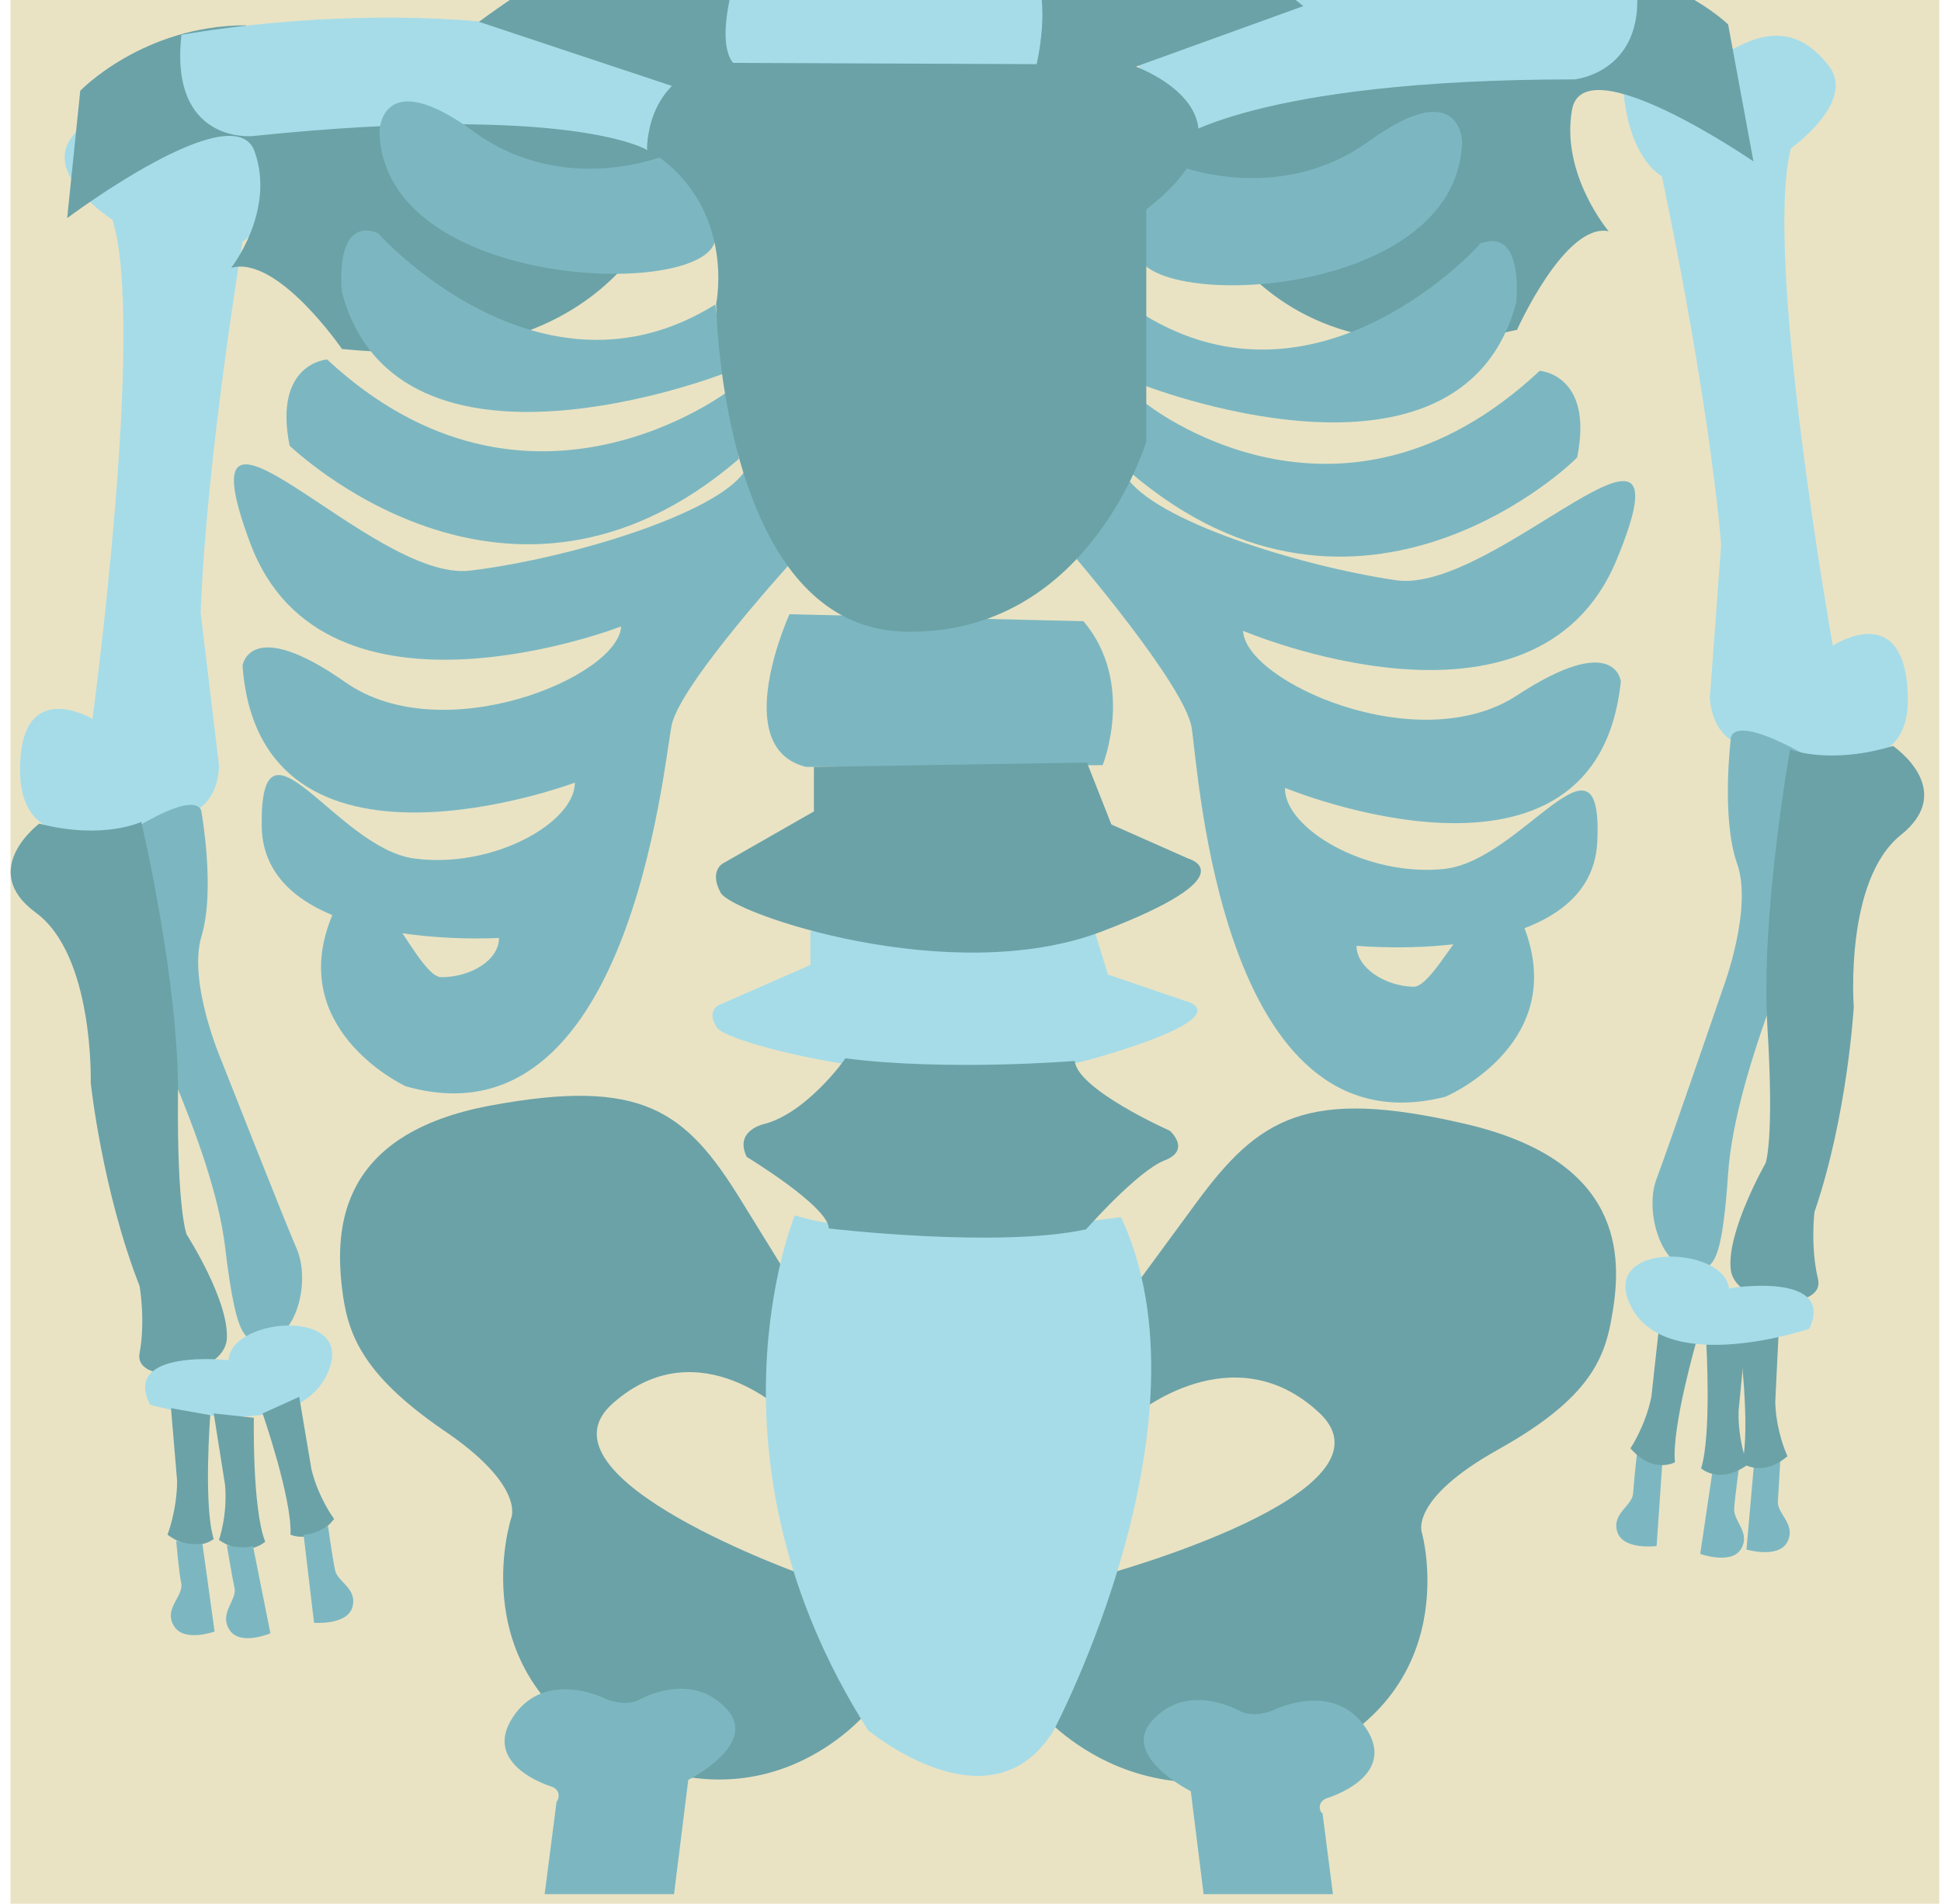 <?xml version="1.0" encoding="utf-8"?>
<!-- Generator: Adobe Illustrator 19.1.0, SVG Export Plug-In . SVG Version: 6.00 Build 0)  -->
<svg version="1.1" id="Layer_1" xmlns="http://www.w3.org/2000/svg" xmlns:xlink="http://www.w3.org/1999/xlink" x="0px" y="0px"
	 viewBox="-500 287.8 222.5 218.2" style="enable-background:new -500 287.8 222.5 218.2;" xml:space="preserve">
<style type="text/css">
	.st0{fill:#E9E3C4;}
	.st1{clip-path:url(#SVGID_2_);fill:#E9E3C4;}
	.st2{clip-path:url(#SVGID_4_);fill:#E9E3C4;}
	.st3{clip-path:url(#SVGID_6_);fill:#E9E3C4;}
	.st4{clip-path:url(#SVGID_8_);fill:#E9E3C4;}
	.st5{clip-path:url(#SVGID_10_);fill:#E9E3C4;}
	.st6{clip-path:url(#SVGID_12_);fill:#E9E3C4;}
	.st7{clip-path:url(#SVGID_14_);fill:#E9E3C4;}
	.st8{clip-path:url(#SVGID_16_);fill:#A6DCE8;}
	.st9{clip-path:url(#SVGID_18_);fill:#7CB7C1;}
	.st10{clip-path:url(#SVGID_20_);fill:#6BA2A7;}
	.st11{clip-path:url(#SVGID_22_);fill:#A6DCE8;}
	.st12{clip-path:url(#SVGID_24_);fill:#6BA2A7;}
	.st13{clip-path:url(#SVGID_26_);fill:#7CB7C1;}
	.st14{clip-path:url(#SVGID_28_);fill:#6BA2A7;}
	.st15{clip-path:url(#SVGID_30_);fill:#7CB7C1;}
	.st16{clip-path:url(#SVGID_32_);fill:#6BA2A7;}
	.st17{clip-path:url(#SVGID_34_);fill:#7CB7C1;}
	.st18{clip-path:url(#SVGID_36_);fill:#6BA2A7;}
	.st19{clip-path:url(#SVGID_38_);fill:#A6DCE8;}
	.st20{clip-path:url(#SVGID_40_);fill:#7CB7C1;}
	.st21{clip-path:url(#SVGID_42_);fill:#A6DCE8;}
	.st22{clip-path:url(#SVGID_44_);fill:#7CB7C1;}
	.st23{clip-path:url(#SVGID_46_);fill:#7CB7C1;}
	.st24{clip-path:url(#SVGID_48_);fill:#7CB7C1;}
	.st25{clip-path:url(#SVGID_50_);fill:#7CB7C1;}
	.st26{clip-path:url(#SVGID_52_);fill:#6BA2A7;}
	.st27{clip-path:url(#SVGID_54_);fill:#6BA2A7;}
	.st28{clip-path:url(#SVGID_56_);fill:#7CB7C1;}
	.st29{clip-path:url(#SVGID_58_);fill:#A6DCE8;}
	.st30{clip-path:url(#SVGID_60_);fill:#7CB7C1;}
	.st31{clip-path:url(#SVGID_62_);fill:#6BA2A7;}
	.st32{clip-path:url(#SVGID_64_);fill:#7CB7C1;}
	.st33{clip-path:url(#SVGID_66_);fill:#7CB7C1;}
	.st34{clip-path:url(#SVGID_68_);fill:#7CB7C1;}
	.st35{clip-path:url(#SVGID_70_);fill:#7CB7C1;}
	.st36{clip-path:url(#SVGID_72_);fill:#6BA2A7;}
	.st37{clip-path:url(#SVGID_74_);fill:#6BA2A7;}
	.st38{clip-path:url(#SVGID_76_);fill:#A6DCE8;}
	.st39{clip-path:url(#SVGID_78_);fill:#7CB7C1;}
	.st40{clip-path:url(#SVGID_80_);fill:#6BA2A7;}
	.st41{clip-path:url(#SVGID_82_);fill:#6BA2A7;}
	.st42{clip-path:url(#SVGID_84_);fill:#6BA2A7;}
	.st43{clip-path:url(#SVGID_86_);fill:#6BA2A7;}
	.st44{clip-path:url(#SVGID_88_);fill:#6BA2A7;}
	.st45{clip-path:url(#SVGID_90_);fill:#A6DCE8;}
	.st46{clip-path:url(#SVGID_92_);fill:#A6DCE8;}
	.st47{clip-path:url(#SVGID_94_);fill:#7CB7C1;}
	.st48{clip-path:url(#SVGID_96_);fill:#7CB7C1;}
	.st49{clip-path:url(#SVGID_98_);fill:#7CB7C1;}
	.st50{clip-path:url(#SVGID_100_);fill:#7CB7C1;}
	.st51{clip-path:url(#SVGID_102_);fill:#6BA2A7;}
	.st52{clip-path:url(#SVGID_104_);fill:#7CB7C1;}
	.st53{clip-path:url(#SVGID_106_);fill:#A6DCE8;}
	.st54{clip-path:url(#SVGID_108_);fill:#6BA2A7;}
	.st55{clip-path:url(#SVGID_110_);fill:#7CB7C1;}
	.st56{clip-path:url(#SVGID_112_);fill:#7CB7C1;}
	.st57{clip-path:url(#SVGID_114_);fill:#6BA2A7;}
	.st58{clip-path:url(#SVGID_116_);fill:#6BA2A7;}
	.st59{clip-path:url(#SVGID_118_);fill:#A6DCE8;}
	.st60{clip-path:url(#SVGID_120_);fill:#A6DCE8;}
	.st61{clip-path:url(#SVGID_122_);fill:#7CB7C1;stroke:#7CB7C1;stroke-miterlimit:10;}
	.st62{clip-path:url(#SVGID_124_);fill:#6BA2A7;}
	.st63{clip-path:url(#SVGID_126_);fill:#6BA2A7;}
	.st64{clip-path:url(#SVGID_128_);fill:#6BA2A7;}
	.st65{clip-path:url(#SVGID_130_);fill:#6BA2A7;}
	.st66{clip-path:url(#SVGID_132_);fill:#7CB7C1;}
	.st67{clip-path:url(#SVGID_134_);fill:#6BA2A7;}
	.st68{clip-path:url(#SVGID_136_);fill:#A6DCE8;}
	.st69{clip-path:url(#SVGID_138_);fill:#6BA2A7;}
	.st70{clip-path:url(#SVGID_140_);fill:#7CB7C1;stroke:#7CB7C1;stroke-miterlimit:10;}
	.st71{clip-path:url(#SVGID_142_);fill:#7CB7C1;stroke:#7CB7C1;stroke-miterlimit:10;}
</style>
<rect x="-498.8" y="287" class="st0" width="221.1" height="219"/>
<g>
	<g>
		<defs>
			<rect id="SVGID_1_" x="-500.8" y="286.7" width="222.5" height="218.2"/>
		</defs>
		<clipPath id="SVGID_2_">
			<use xlink:href="#SVGID_1_"  style="overflow:visible;"/>
		</clipPath>
		<path class="st1" d="M-433.7,224.9c0,0,0,4.2,3.3,4.5s3.7-3.9,3.7-3.9L-433.7,224.9z"/>
	</g>
	<g>
		<defs>
			<rect id="SVGID_3_" x="-500.8" y="286.7" width="222.5" height="218.2"/>
		</defs>
		<clipPath id="SVGID_4_">
			<use xlink:href="#SVGID_3_"  style="overflow:visible;"/>
		</clipPath>
		<path class="st2" d="M-421.8,227.6l6.5,0.7c0,0,1.1,4.1-3.5,4.9C-423.4,234-423.9,228.6-421.8,227.6z"/>
	</g>
	<g>
		<defs>
			<rect id="SVGID_5_" x="-500.8" y="286.7" width="222.5" height="218.2"/>
		</defs>
		<clipPath id="SVGID_6_">
			<use xlink:href="#SVGID_5_"  style="overflow:visible;"/>
		</clipPath>
		<path class="st3" d="M-411.5,227.9l6.1,0.9c0,0,0.7,4.9-4.2,4.2C-414.4,232.4-411.5,227.9-411.5,227.9z"/>
	</g>
	<g>
		<defs>
			<rect id="SVGID_7_" x="-500.8" y="286.7" width="222.5" height="218.2"/>
		</defs>
		<clipPath id="SVGID_8_">
			<use xlink:href="#SVGID_7_"  style="overflow:visible;"/>
		</clipPath>
		<polygon class="st4" points="-403.8,227.4 -403.1,235.4 -396,235.5 -396.1,226.9 		"/>
	</g>
	<g>
		<defs>
			<rect id="SVGID_9_" x="-500.8" y="286.7" width="222.5" height="218.2"/>
		</defs>
		<clipPath id="SVGID_10_">
			<use xlink:href="#SVGID_9_"  style="overflow:visible;"/>
		</clipPath>
		<polygon class="st5" points="-395.4,226.8 -394.4,235.7 -387.3,236 -387.7,227.6 		"/>
	</g>
	<g>
		<defs>
			<rect id="SVGID_11_" x="-500.8" y="286.7" width="222.5" height="218.2"/>
		</defs>
		<clipPath id="SVGID_12_">
			<use xlink:href="#SVGID_11_"  style="overflow:visible;"/>
		</clipPath>
		<path class="st6" d="M-368.6,224.4c0,0,0.7,5.4-3.5,6.4c-4.2,0.9-5.4-4.3-5.4-4.3L-368.6,224.4z"/>
	</g>
	<g>
		<defs>
			<rect id="SVGID_13_" x="-500.8" y="286.7" width="222.5" height="218.2"/>
		</defs>
		<clipPath id="SVGID_14_">
			<use xlink:href="#SVGID_13_"  style="overflow:visible;"/>
		</clipPath>
		<path class="st7" d="M-379.1,226.9l-6.7,0.5c0,0-1.1,3.9,3.6,4.7C-377.5,233.1-376.9,227.9-379.1,226.9z"/>
	</g>
	<g>
		<defs>
			<rect id="SVGID_15_" x="-500.8" y="286.7" width="222.5" height="218.2"/>
		</defs>
		<clipPath id="SVGID_16_">
			<use xlink:href="#SVGID_15_"  style="overflow:visible;"/>
		</clipPath>
		<path class="st8" d="M-487.1,313c0,0-7.8-5-4.8-9.3s6.5-4.4,10.4-2.6s8.5-1,8.5-1s5.3-0.7,4.7,6.4c-0.5,7.2-3.9,9-3.9,9
			s-4.1,24.4-4.8,42.5l2.1,17.5c0,0,0.2,5.2-4.6,5.8c-4.7,0.7-17.9,6.4-18.2-4.9c-0.2-11.3,8.3-6.2,8.3-6.2S-483.3,325.1-487.1,313z
			"/>
	</g>
	<g>
		<defs>
			<rect id="SVGID_17_" x="-500.8" y="286.7" width="222.5" height="218.2"/>
		</defs>
		<clipPath id="SVGID_18_">
			<use xlink:href="#SVGID_17_"  style="overflow:visible;"/>
		</clipPath>
		<path class="st9" d="M-487.9,384.9c0,0-3.4,1.9-0.1,9.3c3.4,7.4,12.4,24.8,13.8,36.5s2.5,11.1,5.3,10.5c2.9-0.6,4.5-6.6,2.9-10.3
			s-8.6-21.5-8.6-21.5s-3.9-9-2.3-14.3s0-14.2,0-14.2S-476.8,377.3-487.9,384.9z"/>
	</g>
	<g>
		<defs>
			<rect id="SVGID_19_" x="-500.8" y="286.7" width="222.5" height="218.2"/>
		</defs>
		<clipPath id="SVGID_20_">
			<use xlink:href="#SVGID_19_"  style="overflow:visible;"/>
		</clipPath>
		<path class="st10" d="M-495.5,382.2c0,0-7.1,5.3-0.4,10.2s6.3,19.5,6.3,19.5s1.3,12.3,5.6,23.3c0,0,0.7,3.9,0,7.7
			c-0.7,3.8,9.6,2.8,10-1.6c0.3-4.4-4.6-12-4.6-12s-1.1-2.6-1-15.6c0.2-13-4.2-31.7-4.2-31.7S-488.2,384.1-495.5,382.2z"/>
	</g>
	<g>
		<defs>
			<rect id="SVGID_21_" x="-500.8" y="286.7" width="222.5" height="218.2"/>
		</defs>
		<clipPath id="SVGID_22_">
			<use xlink:href="#SVGID_21_"  style="overflow:visible;"/>
		</clipPath>
		<path class="st11" d="M-482.8,448.8c0,0,16.2,4.7,20.2-3.3s-11-6.8-11.2-1.8C-473.8,443.7-486.1,442.3-482.8,448.8z"/>
	</g>
	<g>
		<defs>
			<rect id="SVGID_23_" x="-500.8" y="286.7" width="222.5" height="218.2"/>
		</defs>
		<clipPath id="SVGID_24_">
			<use xlink:href="#SVGID_23_"  style="overflow:visible;"/>
		</clipPath>
		<path class="st12" d="M-480.4,449.2l4.5,0.8c0,0-0.8,10.4,0.4,14.2c0,0-2.2,1.8-5.3-0.5c0,0,1.1-2.8,1.1-6.2L-480.4,449.2z"/>
	</g>
	<g>
		<defs>
			<rect id="SVGID_25_" x="-500.8" y="286.7" width="222.5" height="218.2"/>
		</defs>
		<clipPath id="SVGID_26_">
			<use xlink:href="#SVGID_25_"  style="overflow:visible;"/>
		</clipPath>
		<path class="st13" d="M-479.8,464.4c0,0,1.7,0.6,3,0.3l1.4,10.1c0,0-3.6,1.3-4.7-0.7c-1.1-1.9,1-3.2,0.9-4.7
			C-479.5,468-479.8,464.4-479.8,464.4z"/>
	</g>
	<g>
		<defs>
			<rect id="SVGID_27_" x="-500.8" y="286.7" width="222.5" height="218.2"/>
		</defs>
		<clipPath id="SVGID_28_">
			<use xlink:href="#SVGID_27_"  style="overflow:visible;"/>
		</clipPath>
		<path class="st14" d="M-475.5,449.8l4.6,0.5c0,0-0.2,10.4,1.3,14.2c0,0-2.1,2-5.3-0.2c0,0,1-2.8,0.7-6.3L-475.5,449.8z"/>
	</g>
	<g>
		<defs>
			<rect id="SVGID_29_" x="-500.8" y="286.7" width="222.5" height="218.2"/>
		</defs>
		<clipPath id="SVGID_30_">
			<use xlink:href="#SVGID_29_"  style="overflow:visible;"/>
		</clipPath>
		<path class="st15" d="M-474,464.9c0,0,1.7,0.5,3,0.1l2,10c0,0-3.5,1.5-4.7-0.4s0.8-3.3,0.6-4.7C-473.4,468.5-474,464.9-474,464.9z
			"/>
	</g>
	<g>
		<defs>
			<rect id="SVGID_31_" x="-500.8" y="286.7" width="222.5" height="218.2"/>
		</defs>
		<clipPath id="SVGID_32_">
			<use xlink:href="#SVGID_31_"  style="overflow:visible;"/>
		</clipPath>
		<path class="st16" d="M-465.7,447.9l-4.2,1.9c0,0,3.4,9.8,3.2,13.9c0,0,2.6,1.2,5-1.8c0,0-1.8-2.4-2.6-5.7L-465.7,447.9z"/>
	</g>
	<g>
		<defs>
			<rect id="SVGID_33_" x="-500.8" y="286.7" width="222.5" height="218.2"/>
		</defs>
		<clipPath id="SVGID_34_">
			<use xlink:href="#SVGID_33_"  style="overflow:visible;"/>
		</clipPath>
		<path class="st17" d="M-462.4,462.7c0,0-1.5,1-2.8,1l1.2,10.1c0,0,3.8,0.3,4.4-1.8c0.6-2.2-1.8-2.9-2-4.3
			C-461.9,466.3-462.4,462.7-462.4,462.7z"/>
	</g>
	<g>
		<defs>
			<rect id="SVGID_35_" x="-500.8" y="286.7" width="222.5" height="218.2"/>
		</defs>
		<clipPath id="SVGID_36_">
			<use xlink:href="#SVGID_35_"  style="overflow:visible;"/>
		</clipPath>
		<path class="st18" d="M-490.8,298.2c0,0,7.2-7.5,19-7.5c0,0-1,12.2,10.4,10.3c11.4-1.9,33-1.3,39.8,2.1c0,0-2,28.5-39.2,24.7
			c0,0-7.4-10.8-12.7-9.3c0,0,5.1-6.5,2.7-13.3c-2.3-6.8-21.5,7.6-21.5,7.6L-490.8,298.2z"/>
	</g>
	<g>
		<defs>
			<rect id="SVGID_37_" x="-500.8" y="286.7" width="222.5" height="218.2"/>
		</defs>
		<clipPath id="SVGID_38_">
			<use xlink:href="#SVGID_37_"  style="overflow:visible;"/>
		</clipPath>
		<path class="st19" d="M-479.2,291.8c0,0,34.4-6.6,58.8,4.3c0,0-5.7,4.4-5.4,8.9c0,0-8.6-5.4-45.3-1.6
			C-471.1,303.4-480.6,304.3-479.2,291.8z"/>
	</g>
	<g>
		<defs>
			<rect id="SVGID_39_" x="-500.8" y="286.7" width="222.5" height="218.2"/>
		</defs>
		<clipPath id="SVGID_40_">
			<use xlink:href="#SVGID_39_"  style="overflow:visible;"/>
		</clipPath>
		<path class="st20" d="M-408.8,351.7c0,0-13.2,14.4-14.2,19.2c-1,4.9-4.9,48.7-30.5,41.4c0,0-13-6-8.9-18.3
			c4.1-12.2,9.7,5.8,13,5.8s6.6-1.9,6.6-4.5c0,0-27,1.7-27.2-12.8c-0.2-14.6,8.5,2.5,17.5,3.7s18.4-4.1,18.4-8.7
			c0,0-36.1,13.6-38.1-13.4c0,0,0.8-5.8,11.8,1.9c11.1,7.8,31.3-0.6,31.6-6.4c0,0-34,13.2-42.5-9.5s13.8,4.5,25.2,3.1
			c11.5-1.4,28.1-6.5,31.4-11.3L-408.8,351.7z"/>
	</g>
	<g>
		<defs>
			<rect id="SVGID_41_" x="-500.8" y="286.7" width="222.5" height="218.2"/>
		</defs>
		<clipPath id="SVGID_42_">
			<use xlink:href="#SVGID_41_"  style="overflow:visible;"/>
		</clipPath>
		<path class="st21" d="M-407.1,394.5v3.9l-10.5,4.6c0,0-1.5,0.7-0.2,2.6c1.2,1.9,26.4,8.5,43.6,3.4c17.1-5,10-6.5,10-6.5l-8.8-3
			l-1.5-4.9L-407.1,394.5z"/>
	</g>
	<g>
		<defs>
			<rect id="SVGID_43_" x="-500.8" y="286.7" width="222.5" height="218.2"/>
		</defs>
		<clipPath id="SVGID_44_">
			<use xlink:href="#SVGID_43_"  style="overflow:visible;"/>
		</clipPath>
		<path class="st22" d="M-415.3,340.4l-0.9-8c0,0-23.2,18.1-46.3-3.4c0,0-6.2,0.4-4.3,9.9C-466.8,338.8-441.9,363.3-415.3,340.4z"/>
	</g>
	<g>
		<defs>
			<rect id="SVGID_45_" x="-500.8" y="286.7" width="222.5" height="218.2"/>
		</defs>
		<clipPath id="SVGID_46_">
			<use xlink:href="#SVGID_45_"  style="overflow:visible;"/>
		</clipPath>
		<path class="st23" d="M-423.7,305.6c0,0,5.7,2.3,5.7,9.4c0,7.2-38.2,6.3-38.5-12.2c0,0,0.2-7.6,10.7,0
			C-435.4,310.5-423.7,305.6-423.7,305.6z"/>
	</g>
	<g>
		<defs>
			<rect id="SVGID_47_" x="-500.8" y="286.7" width="222.5" height="218.2"/>
		</defs>
		<clipPath id="SVGID_48_">
			<use xlink:href="#SVGID_47_"  style="overflow:visible;"/>
		</clipPath>
		<path class="st24" d="M-418,322.7l1,7.9c0,0-37.4,14.6-43.8-9.3c0,0-1-8.7,4.1-6.8C-456.7,314.5-438.2,335.3-418,322.7z"/>
	</g>
	<g>
		<defs>
			<rect id="SVGID_49_" x="-500.8" y="286.7" width="222.5" height="218.2"/>
		</defs>
		<clipPath id="SVGID_50_">
			<use xlink:href="#SVGID_49_"  style="overflow:visible;"/>
		</clipPath>
		<path class="st25" d="M-409.5,358.2c0,0-7,15.3,1.9,17.5l34-0.2c0,0,3.8-9.4-2.2-16.5L-409.5,358.2z"/>
	</g>
	<g>
		<defs>
			<rect id="SVGID_51_" x="-500.8" y="286.7" width="222.5" height="218.2"/>
		</defs>
		<clipPath id="SVGID_52_">
			<use xlink:href="#SVGID_51_"  style="overflow:visible;"/>
		</clipPath>
		<path class="st26" d="M-406.7,375.7v5.1l-10.5,6c0,0-1.5,0.9-0.2,3.3c1.2,2.4,26.4,11,43.6,4.5c17.1-6.5,10-8.4,10-8.4l-8.8-3.9
			l-2.8-7.1L-406.7,375.7z"/>
	</g>
	<g>
		<defs>
			<rect id="SVGID_53_" x="-500.8" y="286.7" width="222.5" height="218.2"/>
		</defs>
		<clipPath id="SVGID_54_">
			<use xlink:href="#SVGID_53_"  style="overflow:visible;"/>
		</clipPath>
		<path class="st27" d="M-460.8,435.4c-0.8-6.9-0.3-17.7,17.1-20.9c17.3-3.2,22.3,0.6,28.6,10.8s6.3,10.2,6.3,10.2l-0.9,14.5
			c0,0-10.1-10.1-20-1.4c-9.9,8.6,22.3,19.9,22.3,19.9s2.8,13.6,7.1,15.2c0,0-11,14-29,5.1s-12.1-27-12.1-27s1.7-3.7-7.8-10.1
			C-458.8,445.1-460.2,440.4-460.8,435.4z"/>
	</g>
	<g>
		<defs>
			<rect id="SVGID_55_" x="-500.8" y="286.7" width="222.5" height="218.2"/>
		</defs>
		<clipPath id="SVGID_56_">
			<use xlink:href="#SVGID_55_"  style="overflow:visible;"/>
		</clipPath>
		<path class="st28" d="M-436.7,492.6c0,0-8.2-2.4-4.5-8s10.6-2.1,10.6-2.1s2.2,1,3.9,0.1s6.6-2.8,10.1,1.2s-4.5,8-4.5,8l-5,40.1
			c0,0,0.1,2.1,1.2,2.5s7.5,5.7,3.4,8.7s-21.1,3.7-27.3,0.2c-6.1-3.5-0.8-8.8,7.7-11l4.9-38C-436.1,494.3-435.5,493.1-436.7,492.6z"
			/>
	</g>
	<g>
		<defs>
			<rect id="SVGID_57_" x="-500.8" y="286.7" width="222.5" height="218.2"/>
		</defs>
		<clipPath id="SVGID_58_">
			<use xlink:href="#SVGID_57_"  style="overflow:visible;"/>
		</clipPath>
		<path class="st29" d="M-427.3,584.5c0,0-0.2,1.4-7.1,0.9c-4.3-0.3-5.3,1.8-5.5,3.4c-0.1,1,0.1,1.7,0.1,1.7s5.8,2.6,5.8,5.4
			s8.5,9.2,12.1,6.4c3.6-2.7,8.7-6.9,12.2-7s5.1-5.4,2.1-7.9c-2.9-2.5-6.1-4.7-6.1-4.7l-4.5-3.5c0,0-2.6-0.2-3.1-0.2
			s-4.3,1.1-4.3,1.1L-427.3,584.5z"/>
	</g>
	<g>
		<defs>
			<rect id="SVGID_59_" x="-500.8" y="286.7" width="222.5" height="218.2"/>
		</defs>
		<clipPath id="SVGID_60_">
			<use xlink:href="#SVGID_59_"  style="overflow:visible;"/>
		</clipPath>
		<path class="st30" d="M-295.9,454.8c0,0-1.7,0.7-3,0.4l-0.9,10.2c0,0,3.7,1.1,4.7-0.9s-1.2-3.2-1.1-4.6
			C-296.1,458.4-295.9,454.8-295.9,454.8z"/>
	</g>
	<g>
		<defs>
			<rect id="SVGID_61_" x="-500.8" y="286.7" width="222.5" height="218.2"/>
		</defs>
		<clipPath id="SVGID_62_">
			<use xlink:href="#SVGID_61_"  style="overflow:visible;"/>
		</clipPath>
		<path class="st31" d="M-458.1,595.1c0,0,3.8,5.5,3.7,8c0,0-0.2,1,0.6,1.1c0.8,0.2,6,4.1,5.2,8.1c0,0,3.5-0.8,4-0.1
			c0,0,7.3-6,13.1-6.7c5.8-0.7,4.7-2.9,4.7-2.9l-9.3-14.4h-3.8C-439.9,588.3-448.6,593.7-458.1,595.1z"/>
	</g>
	<g>
		<defs>
			<rect id="SVGID_63_" x="-500.8" y="286.7" width="222.5" height="218.2"/>
		</defs>
		<clipPath id="SVGID_64_">
			<use xlink:href="#SVGID_63_"  style="overflow:visible;"/>
		</clipPath>
		<path class="st32" d="M-300.6,455.6c0,0-1.7,0.6-3,0.2l-1.5,10.1c0,0,3.6,1.3,4.7-0.6s-1-3.2-0.8-4.7
			C-301.1,459.2-300.6,455.6-300.6,455.6z"/>
	</g>
	<g>
		<defs>
			<rect id="SVGID_65_" x="-500.8" y="286.7" width="222.5" height="218.2"/>
		</defs>
		<clipPath id="SVGID_66_">
			<use xlink:href="#SVGID_65_"  style="overflow:visible;"/>
		</clipPath>
		<path class="st33" d="M-458.2,595c0,0-5.7,0.1-6.6,2.4c-0.9,2.3,2.4,16.1,2.4,16.5s13.2,1.5,14.1-1c0.8-2.5-2.6-15.8-2.6-15.8
			l-3.5-1.1L-458.2,595z"/>
	</g>
	<g>
		<defs>
			<rect id="SVGID_67_" x="-500.8" y="286.7" width="222.5" height="218.2"/>
		</defs>
		<clipPath id="SVGID_68_">
			<use xlink:href="#SVGID_67_"  style="overflow:visible;"/>
		</clipPath>
		<path class="st34" d="M-312.3,453.9c0,0,1.5,0.9,2.9,0.9l-0.7,10.2c0,0-3.8,0.5-4.5-1.6s1.7-3,1.8-4.4
			C-312.7,457.5-312.3,453.9-312.3,453.9z"/>
	</g>
	<g>
		<defs>
			<rect id="SVGID_69_" x="-500.8" y="286.7" width="222.5" height="218.2"/>
		</defs>
		<clipPath id="SVGID_70_">
			<use xlink:href="#SVGID_69_"  style="overflow:visible;"/>
		</clipPath>
		<path class="st35" d="M-463.6,597.1l2.2,17.1c0,0-12.9-2.5-12.9-7.5c0,0-1-5.6,2.9-7.3C-467.5,597.6-463.6,597.1-463.6,597.1z"/>
	</g>
	<g>
		<defs>
			<rect id="SVGID_71_" x="-500.8" y="286.7" width="222.5" height="218.2"/>
		</defs>
		<clipPath id="SVGID_72_">
			<use xlink:href="#SVGID_71_"  style="overflow:visible;"/>
		</clipPath>
		<path class="st36" d="M-436.5,542.1c0,0,9.2-1.5,10.4,0.9c1.2,2.5-2.2,4.9-2.2,4.9s-0.6-0.1-0.2,1.5s6.5,24.3,6.1,29.4
			c0,0,3.1,1.2,3.6,3.1c0.5,1.9-2.8,3.5-5,2.2s-2.9,0.6-2.9,0.6s-0.4,1.4-2.7-0.2c-2.3-1.6,1.8-3.6,1.8-3.6s0.2-2.7-1.3-4.8
			c-1.5-2.2-8.7-26.1-8.1-27.7c0,0-6.1-1.8-2.4-5.1L-436.5,542.1z"/>
	</g>
	<g>
		<defs>
			<rect id="SVGID_73_" x="-500.8" y="286.7" width="222.5" height="218.2"/>
		</defs>
		<clipPath id="SVGID_74_">
			<use xlink:href="#SVGID_73_"  style="overflow:visible;"/>
		</clipPath>
		<path class="st37" d="M-445.1,290.3c0,0,19.3-14.5,31.1-14.9l-0.1,25.2L-445.1,290.3z"/>
	</g>
	<g>
		<defs>
			<rect id="SVGID_75_" x="-500.8" y="286.7" width="222.5" height="218.2"/>
		</defs>
		<clipPath id="SVGID_76_">
			<use xlink:href="#SVGID_75_"  style="overflow:visible;"/>
		</clipPath>
		<path class="st38" d="M-294.7,304.8c0,0,7.6-5.4,4.3-9.5c-3.2-4.1-6.7-4.1-10.5-2.1s-8.5-0.6-8.5-0.6s-5.3-0.5-4.4,6.6
			s4.3,8.8,4.3,8.8s5.2,24.1,6.8,42.2l-1.3,17.6c0,0,0.1,5.2,4.8,5.6c4.7,0.4,18.2,5.5,17.9-5.8s-8.6-5.8-8.6-5.8
			S-297.9,317.1-294.7,304.8z"/>
	</g>
	<g>
		<defs>
			<rect id="SVGID_77_" x="-500.8" y="286.7" width="222.5" height="218.2"/>
		</defs>
		<clipPath id="SVGID_78_">
			<use xlink:href="#SVGID_77_"  style="overflow:visible;"/>
		</clipPath>
		<path class="st39" d="M-290.4,375.9c0,0,3.5,1.7,0.5,9.3c-3,7.5-11.2,25.3-12,37.1c-0.8,11.7-2,11.2-4.8,10.7
			c-2.9-0.4-4.8-6.4-3.4-10.1s7.6-21.8,7.6-21.8s3.5-9.2,1.6-14.4c-1.8-5.2-0.7-14.2-0.7-14.2S-301.9,368.8-290.4,375.9z"/>
	</g>
	<g>
		<defs>
			<rect id="SVGID_79_" x="-500.8" y="286.7" width="222.5" height="218.2"/>
		</defs>
		<clipPath id="SVGID_80_">
			<use xlink:href="#SVGID_79_"  style="overflow:visible;"/>
		</clipPath>
		<path class="st40" d="M-283,373.3c0,0,7.4,5,0.9,10.2s-5.4,19.7-5.4,19.7s-0.7,12.4-4.5,23.5c0,0-0.5,3.9,0.4,7.7
			c0.9,3.8-9.5,3.3-10-1.1c-0.5-4.3,4-12.2,4-12.2s1-2.7,0.2-15.6s2.6-31.8,2.6-31.8S-290.3,375.5-283,373.3z"/>
	</g>
	<g>
		<defs>
			<rect id="SVGID_81_" x="-500.8" y="286.7" width="222.5" height="218.2"/>
		</defs>
		<clipPath id="SVGID_82_">
			<use xlink:href="#SVGID_81_"  style="overflow:visible;"/>
		</clipPath>
		<path class="st41" d="M-296.1,440.3l-4.5,1c0,0,1.3,10.3,0.3,14.2c0,0,2.3,1.7,5.2-0.8c0,0-1.3-2.7-1.4-6.2L-296.1,440.3z"/>
	</g>
	<g>
		<defs>
			<rect id="SVGID_83_" x="-500.8" y="286.7" width="222.5" height="218.2"/>
		</defs>
		<clipPath id="SVGID_84_">
			<use xlink:href="#SVGID_83_"  style="overflow:visible;"/>
		</clipPath>
		<path class="st42" d="M-299.9,441.2l-4.5,0.7c0,0,0.6,10.4-0.6,14.2c0,0,2.1,1.9,5.3-0.4c0,0-1.1-2.8-1-6.2L-299.9,441.2z"/>
	</g>
	<g>
		<defs>
			<rect id="SVGID_85_" x="-500.8" y="286.7" width="222.5" height="218.2"/>
		</defs>
		<clipPath id="SVGID_86_">
			<use xlink:href="#SVGID_85_"  style="overflow:visible;"/>
		</clipPath>
		<path class="st43" d="M-309.8,439.7l4.3,1.7c0,0-2.9,10-2.5,14c0,0-2.5,1.4-5.1-1.6c0,0,1.7-2.5,2.4-5.9L-309.8,439.7z"/>
	</g>
	<g>
		<defs>
			<rect id="SVGID_87_" x="-500.8" y="286.7" width="222.5" height="218.2"/>
		</defs>
		<clipPath id="SVGID_88_">
			<use xlink:href="#SVGID_87_"  style="overflow:visible;"/>
		</clipPath>
		<path class="st44" d="M-301.9,290.6c0,0-7.5-7.3-18.5-6c0,0,2.4,13-8.4,12.2s-30.7,2.4-36.5,6.7c0,0,5.4,30,39.2,22.1
			c0,0,5.5-12.3,10.5-11.3c0,0-5.5-6.5-4.2-13.9c1.3-7.5,20.8,5.9,20.8,5.9L-301.9,290.6z"/>
	</g>
	<g>
		<defs>
			<rect id="SVGID_89_" x="-500.8" y="286.7" width="222.5" height="218.2"/>
		</defs>
		<clipPath id="SVGID_90_">
			<use xlink:href="#SVGID_89_"  style="overflow:visible;"/>
		</clipPath>
		<path class="st45" d="M-312.8,283.8c0,0-34.3-2.6-57.4,10.8c0,0,4.7,4.9,4.8,9.4c0,0,8.9-7.1,45.9-7.1
			C-319.5,296.9-310.1,296-312.8,283.8z"/>
	</g>
	<g>
		<defs>
			<rect id="SVGID_91_" x="-500.8" y="286.7" width="222.5" height="218.2"/>
		</defs>
		<clipPath id="SVGID_92_">
			<use xlink:href="#SVGID_91_"  style="overflow:visible;"/>
		</clipPath>
		<path class="st46" d="M-292.6,440.1c0,0-16,5.4-20.3-2.3c-4.3-7.8,10.6-7.3,11.1-2.3C-301.8,435.4-289.5,433.5-292.6,440.1z"/>
	</g>
	<g>
		<defs>
			<rect id="SVGID_93_" x="-500.8" y="286.7" width="222.5" height="218.2"/>
		</defs>
		<clipPath id="SVGID_94_">
			<use xlink:href="#SVGID_93_"  style="overflow:visible;"/>
		</clipPath>
		<path class="st47" d="M-376.9,351.5c0,0,12.7,14.8,13.5,19.7s3.3,48.9,29.1,42.3c0,0,13.2-5.6,9.5-18s-9.9,5.5-13.2,5.4
			c-3.3-0.1-6.5-2.2-6.5-4.7c0,0,26.9,2.6,27.6-11.9s-8.6,2.2-17.6,3.1s-18.3-4.7-18.2-9.3c0,0,35.7,14.8,38.5-12.2
			c0,0-0.6-5.8-11.9,1.6s-31.2-1.6-31.4-7.4c0,0,33.5,14.3,42.8-8.1s-13.9,4-25.3,2.3s-27.8-6.9-30.9-11.9L-376.9,351.5z"/>
	</g>
	<g>
		<defs>
			<rect id="SVGID_95_" x="-500.8" y="286.7" width="222.5" height="218.2"/>
		</defs>
		<clipPath id="SVGID_96_">
			<use xlink:href="#SVGID_95_"  style="overflow:visible;"/>
		</clipPath>
		<path class="st48" d="M-370.6,341.8l1.9-7.8c0,0,22.1,17.9,45.2-3.7c0,0,6.2,0.4,4.3,9.9C-319.1,340.3-344,364.7-370.6,341.8z"/>
	</g>
	<g>
		<defs>
			<rect id="SVGID_97_" x="-500.8" y="286.7" width="222.5" height="218.2"/>
		</defs>
		<clipPath id="SVGID_98_">
			<use xlink:href="#SVGID_97_"  style="overflow:visible;"/>
		</clipPath>
		<path class="st49" d="M-365.2,306.7c0,0-4.5,2.5-4.5,9.7s36.9,6,37.3-12.4c0,0-0.2-7.6-10.7,0
			C-353.5,311.5-365.2,306.7-365.2,306.7z"/>
	</g>
	<g>
		<defs>
			<rect id="SVGID_99_" x="-500.8" y="286.7" width="222.5" height="218.2"/>
		</defs>
		<clipPath id="SVGID_100_">
			<use xlink:href="#SVGID_99_"  style="overflow:visible;"/>
		</clipPath>
		<path class="st50" d="M-369,323.8l-0.3,8c0,0,36.7,14.6,43.1-9.3c0,0,1-8.7-4.1-6.8C-330.2,315.7-348.7,336.4-369,323.8z"/>
	</g>
	<g>
		<defs>
			<rect id="SVGID_101_" x="-500.8" y="286.7" width="222.5" height="218.2"/>
		</defs>
		<clipPath id="SVGID_102_">
			<use xlink:href="#SVGID_101_"  style="overflow:visible;"/>
		</clipPath>
		<path class="st51" d="M-315.2,438.5c1.2-6.8,1.3-17.7-16.9-21.9c-18.1-4.2-23.6-0.7-30.8,9.1c-7.2,9.8-7.2,9.8-7.2,9.8l0.2,14.5
			c0,0,11.2-9.5,21.1-0.3s-24.6,18.6-24.6,18.6s-3.7,13.4-8.3,14.7c0,0,10.8,14.6,30.4,6.8c19.5-7.8,14.3-26.3,14.3-26.3
			s-1.6-3.8,8.8-9.6S-316,443.5-315.2,438.5z"/>
	</g>
	<g>
		<defs>
			<rect id="SVGID_103_" x="-500.8" y="286.7" width="222.5" height="218.2"/>
		</defs>
		<clipPath id="SVGID_104_">
			<use xlink:href="#SVGID_103_"  style="overflow:visible;"/>
		</clipPath>
		<path class="st52" d="M-347.9,493.9c0,0,8.2-2.4,4.5-8s-10.6-2.1-10.6-2.1s-2.2,1-3.9,0.1c-1.7-0.9-6.6-2.8-10.1,1.2s4.5,8,4.5,8
			l5,40.1c0,0-0.1,2.1-1.2,2.5s-7.5,5.7-3.4,8.7s21.1,3.7,27.3,0.2c6.1-3.5,0.8-8.8-7.7-11l-4.9-38
			C-348.6,495.7-349.2,494.4-347.9,493.9z"/>
	</g>
	<g>
		<defs>
			<rect id="SVGID_105_" x="-500.8" y="286.7" width="222.5" height="218.2"/>
		</defs>
		<clipPath id="SVGID_106_">
			<use xlink:href="#SVGID_105_"  style="overflow:visible;"/>
		</clipPath>
		<path class="st53" d="M-357.4,585.8c0,0,0.2,1.4,7.1,0.9c4.3-0.3,5.3,1.8,5.5,3.4c0.1,1-0.1,1.7-0.1,1.7s-5.8,2.6-5.8,5.4
			c0,2.8-8.5,9.2-12.1,6.4c-3.6-2.7-8.7-6.9-12.2-7s-5.1-5.4-2.1-7.9c2.9-2.5,6.1-4.7,6.1-4.7l4.5-3.5c0,0,2.6-0.2,3.1-0.2
			s4.3,1.1,4.3,1.1L-357.4,585.8z"/>
	</g>
	<g>
		<defs>
			<rect id="SVGID_107_" x="-500.8" y="286.7" width="222.5" height="218.2"/>
		</defs>
		<clipPath id="SVGID_108_">
			<use xlink:href="#SVGID_107_"  style="overflow:visible;"/>
		</clipPath>
		<path class="st54" d="M-326.5,596.5c0,0-3.8,5.5-3.7,8c0,0,0.2,1-0.6,1.1c-0.8,0.2-6,4.1-5.2,8.1c0,0-3.5-0.8-4-0.1
			c0,0-7.3-6-13.1-6.7c-5.8-0.7-4.7-2.9-4.7-2.9l9.3-14.4h3.8C-344.7,589.6-336.1,595-326.5,596.5z"/>
	</g>
	<g>
		<defs>
			<rect id="SVGID_109_" x="-500.8" y="286.7" width="222.5" height="218.2"/>
		</defs>
		<clipPath id="SVGID_110_">
			<use xlink:href="#SVGID_109_"  style="overflow:visible;"/>
		</clipPath>
		<path class="st55" d="M-326.2,596.2c0,0,5.7,0.1,6.6,2.4c0.9,2.3-2.4,16.1-2.4,16.5s-13.2,1.5-14.1-1c-0.8-2.5,2.6-15.8,2.6-15.8
			l3.5-1.1L-326.2,596.2z"/>
	</g>
	<g>
		<defs>
			<rect id="SVGID_111_" x="-500.8" y="286.7" width="222.5" height="218.2"/>
		</defs>
		<clipPath id="SVGID_112_">
			<use xlink:href="#SVGID_111_"  style="overflow:visible;"/>
		</clipPath>
		<path class="st56" d="M-319.8,598l-2.2,17.1c0,0,12.9-2.5,12.9-7.5c0,0,1-5.6-2.9-7.3S-319.8,598-319.8,598z"/>
	</g>
	<g>
		<defs>
			<rect id="SVGID_113_" x="-500.8" y="286.7" width="222.5" height="218.2"/>
		</defs>
		<clipPath id="SVGID_114_">
			<use xlink:href="#SVGID_113_"  style="overflow:visible;"/>
		</clipPath>
		<path class="st57" d="M-350.6,288.5c0,0-19.3-15.8-31.1-16.2l0.1,27.4L-350.6,288.5z"/>
	</g>
	<g>
		<defs>
			<rect id="SVGID_115_" x="-500.8" y="286.7" width="222.5" height="218.2"/>
		</defs>
		<clipPath id="SVGID_116_">
			<use xlink:href="#SVGID_115_"  style="overflow:visible;"/>
		</clipPath>
		<path class="st58" d="M-348.1,543.4c0,0-9.2-1.5-10.4,0.9s2.2,4.9,2.2,4.9s0.6-0.1,0.2,1.5s-6.5,24.3-6.1,29.4
			c0,0-3.1,1.2-3.6,3.1c-0.5,1.9,2.8,3.5,5,2.2s2.9,0.6,2.9,0.6s0.4,1.4,2.7-0.2c2.3-1.6-1.8-3.6-1.8-3.6s-0.2-2.7,1.3-4.8
			c1.5-2.2,8.7-26.1,8.1-27.7c0,0,6.1-1.8,2.4-5.1L-348.1,543.4z"/>
	</g>
	<g>
		<defs>
			<rect id="SVGID_117_" x="-500.8" y="286.7" width="222.5" height="218.2"/>
		</defs>
		<clipPath id="SVGID_118_">
			<use xlink:href="#SVGID_117_"  style="overflow:visible;"/>
		</clipPath>
		<path class="st59" d="M-451.7,242.8c0,0,18,9.5,18,15.8c0,0,21.4,9.6,61.9,3.4c0,0,22-15.7,26.4-16.4c0,0-1.4-24.4,3.4-29.8
			c0,0-4.8-3-17.6,2.2c0,0,2.2,20.1-2.6,22c0,0-29.3,7.4-72-0.4c0,0-5.4-13.4-2.2-21.9c0,0-7.7-4.1-20-0.9
			C-456.4,216.8-446.7,228.7-451.7,242.8z"/>
	</g>
	<g>
		<defs>
			<rect id="SVGID_119_" x="-500.8" y="286.7" width="222.5" height="218.2"/>
		</defs>
		<clipPath id="SVGID_120_">
			<use xlink:href="#SVGID_119_"  style="overflow:visible;"/>
		</clipPath>
		<path class="st60" d="M-400.5,486.1c0,0,14.1,11.8,21.3,0c0,0,18.7-35.3,7.7-58.8c0,0-25,3.6-37.4-0.2
			C-408.9,427.2-420.4,454.8-400.5,486.1z"/>
	</g>
	<g>
		<defs>
			<rect id="SVGID_121_" x="-500.8" y="286.7" width="222.5" height="218.2"/>
		</defs>
		<clipPath id="SVGID_122_">
			<use xlink:href="#SVGID_121_"  style="overflow:visible;"/>
		</clipPath>
		<path class="st61" d="M-457.3,216.2c0,0-19.8-5.2-13.6-17.6c0,0,2.2-3.6,8.2-3.6c0,0-20.6-14.3,2.4-35.8
			c23.1-21.5,90.6-13.7,90.6-13.7s46.1,5.4,43.1,36.3c0,0-1.1,10.5-6.4,13.4c0,0,10.2,4.4,7.2,10.9s-10.9,11.7-16.2,9.7
			c-5.3-2-19.1,0.2-22.3,7.7c0,0-44,13.6-73.1,0.2l1-5.9C-436.4,217.7-441,214.6-457.3,216.2z"/>
	</g>
	<g>
		<defs>
			<rect id="SVGID_123_" x="-500.8" y="286.7" width="222.5" height="218.2"/>
		</defs>
		<clipPath id="SVGID_124_">
			<use xlink:href="#SVGID_123_"  style="overflow:visible;"/>
		</clipPath>
		<circle class="st62" cx="-434.9" cy="187.3" r="13"/>
	</g>
	<g>
		<defs>
			<rect id="SVGID_125_" x="-500.8" y="286.7" width="222.5" height="218.2"/>
		</defs>
		<clipPath id="SVGID_126_">
			<use xlink:href="#SVGID_125_"  style="overflow:visible;"/>
		</clipPath>
		<circle class="st63" cx="-361" cy="187.3" r="13"/>
	</g>
	<g>
		<defs>
			<rect id="SVGID_127_" x="-500.8" y="286.7" width="222.5" height="218.2"/>
		</defs>
		<clipPath id="SVGID_128_">
			<use xlink:href="#SVGID_127_"  style="overflow:visible;"/>
		</clipPath>
		<path class="st64" d="M-401.5,205.6c0,0,4-1.9,6,0.6s7.2,3.3,7.7-1.1c0.5-4.3-4.6-9.1-9.6-8.8c-5.1,0.2-11.1,0.7-12.6,7.7
			C-411.4,210.9-401.5,205.6-401.5,205.6z"/>
	</g>
	<g>
		<defs>
			<rect id="SVGID_129_" x="-500.8" y="286.7" width="222.5" height="218.2"/>
		</defs>
		<clipPath id="SVGID_130_">
			<use xlink:href="#SVGID_129_"  style="overflow:visible;"/>
		</clipPath>
		<path class="st65" d="M-412.3,416.6c0,0-3.6,0.7-2.1,3.8c0,0,9.4,5.7,9.4,8.2c0,0,19.4,2.3,29.5,0.1c0,0,5.9-6.7,9-7.9
			c3.1-1.2,0.6-3.4,0.6-3.4s-10.6-4.7-10.9-8c0,0-14.6,1.2-26.3-0.3C-403.1,409.2-407.5,415.3-412.3,416.6z"/>
	</g>
	<g>
		<defs>
			<rect id="SVGID_131_" x="-500.8" y="286.7" width="222.5" height="218.2"/>
		</defs>
		<clipPath id="SVGID_132_">
			<use xlink:href="#SVGID_131_"  style="overflow:visible;"/>
		</clipPath>
		<path class="st66" d="M-419.8,270.9c0,0-3.4,5.2-0.6,7.8c0,0,24.4,4.8,35.6,0.5c0,0,2-4.8-0.4-8.5L-419.8,270.9z"/>
	</g>
	<g>
		<defs>
			<rect id="SVGID_133_" x="-500.8" y="286.7" width="222.5" height="218.2"/>
		</defs>
		<clipPath id="SVGID_134_">
			<use xlink:href="#SVGID_133_"  style="overflow:visible;"/>
		</clipPath>
		<path class="st67" d="M-419.7,262.4c0,0-3.5,6.2-0.7,8.8c0,0,24.4,4.2,35.6-0.1c0,0,1.7-4-0.6-7.8L-419.7,262.4z"/>
	</g>
	<g>
		<defs>
			<rect id="SVGID_135_" x="-500.8" y="286.7" width="222.5" height="218.2"/>
		</defs>
		<clipPath id="SVGID_136_">
			<use xlink:href="#SVGID_135_"  style="overflow:visible;"/>
		</clipPath>
		<path class="st68" d="M-415.4,284.2c0,0-3,8.6-0.3,11.1c0,0,23.6,3,34.5,0c0,0,1.8-7.4-0.4-11L-415.4,284.2z"/>
	</g>
	<g>
		<defs>
			<rect id="SVGID_137_" x="-500.8" y="286.7" width="222.5" height="218.2"/>
		</defs>
		<clipPath id="SVGID_138_">
			<use xlink:href="#SVGID_137_"  style="overflow:visible;"/>
		</clipPath>
		<path class="st69" d="M-418,295l47.6,0.2c0,0,16.3,5.4,1.8,16.6v26.6c0,0-6.6,22.3-27.7,21.8c-16.3-0.4-20.3-22.6-21.3-32.7
			c-0.3-3-0.3-4.9-0.3-4.9s2.4-11.4-7.9-17.7C-425.8,305-426.2,296.9-418,295z"/>
	</g>
	<g>
		<defs>
			<rect id="SVGID_139_" x="-500.8" y="286.7" width="222.5" height="218.2"/>
		</defs>
		<clipPath id="SVGID_140_">
			<use xlink:href="#SVGID_139_"  style="overflow:visible;"/>
		</clipPath>
		<path class="st70" d="M-417.8,151.5c0,0,4.1-2.9,11.6,0.8c0,0-6.1-53.7-5.7-71.7c0.1-5.7-16.2-15.4-17.5,3.5
			c-1.2,16.8,11.4,66.4,11.4,66.4L-417.8,151.5z"/>
	</g>
	<g>
		<defs>
			<rect id="SVGID_141_" x="-500.8" y="286.7" width="222.5" height="218.2"/>
		</defs>
		<clipPath id="SVGID_142_">
			<use xlink:href="#SVGID_141_"  style="overflow:visible;"/>
		</clipPath>
		<path class="st71" d="M-391.3,148.1c0,0,4.6-1.9,11.2,3.3c0,0,5.4-53.8,9.6-71.3c1.3-5.5-12.6-18.5-17.9-0.3
			c-4.7,16.2-2.9,67.3-2.9,67.3L-391.3,148.1z"/>
	</g>
</g>
</svg>
